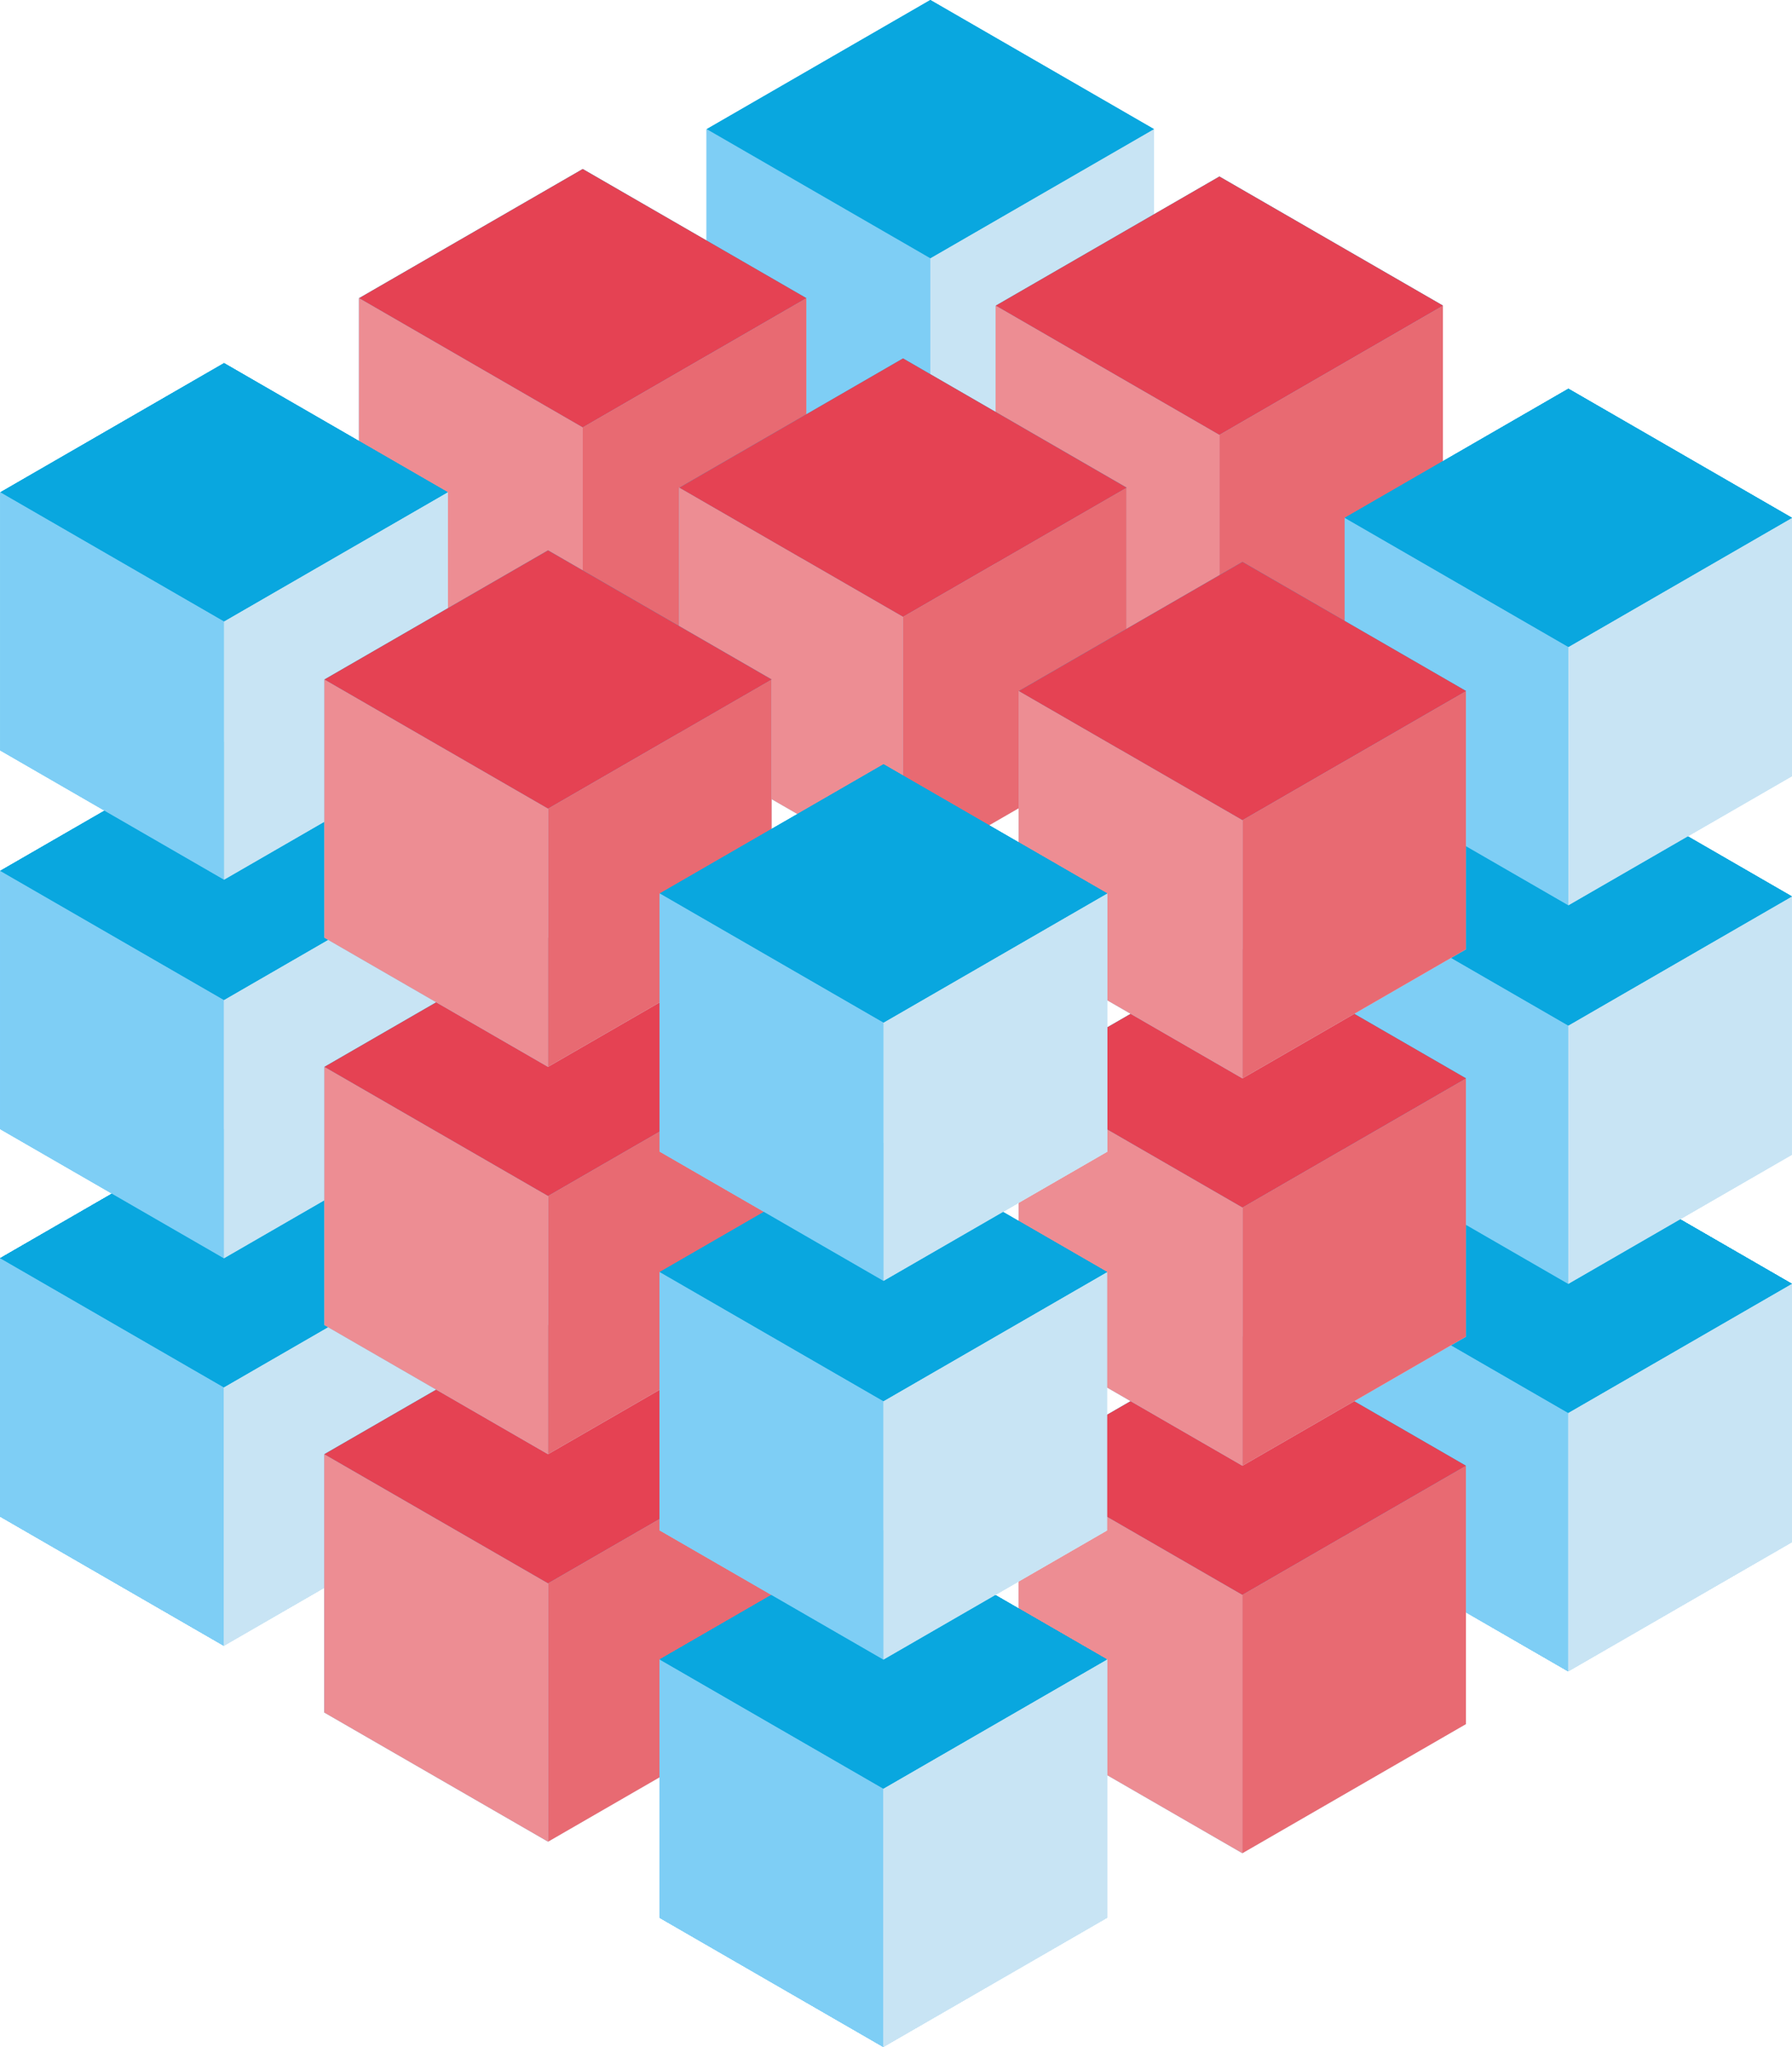 <svg xmlns="http://www.w3.org/2000/svg" viewBox="0 0 155.48 177.55"><defs><style>.cls-1{fill:#7ecef5;}.cls-2{fill:#c8e4f4;}.cls-3{fill:#09a7df;}.cls-4{fill:#ed8d93;}.cls-5{fill:#e86a72;}.cls-6{fill:#e54253;}</style></defs><title>Element 23</title><g id="Ebene_2" data-name="Ebene 2"><g id="Ebene_1-2" data-name="Ebene 1"><polyline class="cls-1" points="61.32 11.2 80.72 22.4 80.72 44.8 61.32 33.6 61.3 33.6 61.3 11.2"/><polyline class="cls-2" points="100.12 11.2 80.72 22.4 80.72 44.8 100.12 33.6 100.12 33.6 100.12 11.2"/><polygon class="cls-3" points="61.32 11.2 80.72 0 100.12 11.2 80.72 22.4 61.32 11.2"/><polyline class="cls-1" points="61.32 11.2 80.72 22.4 80.72 44.8 61.32 33.6 61.3 33.6 61.3 11.2"/><polyline class="cls-2" points="100.12 11.2 80.72 22.4 80.72 44.8 100.12 33.6 100.12 33.6 100.12 11.2"/><polygon class="cls-3" points="61.32 11.2 80.72 0 100.12 11.2 80.72 22.4 61.32 11.2"/><polyline class="cls-1" points="31.16 25.86 50.56 37.07 50.56 59.47 31.16 48.27 31.14 48.27 31.14 25.86"/><polyline class="cls-2" points="69.96 25.86 50.56 37.07 50.56 59.47 69.96 48.27 69.96 48.27 69.96 25.86"/><polygon class="cls-3" points="31.16 25.86 50.56 14.66 69.96 25.86 50.56 37.07 31.16 25.86"/><polyline class="cls-4" points="31.16 25.86 50.56 37.07 50.56 59.47 31.16 48.27 31.14 48.27 31.14 25.86"/><polyline class="cls-5" points="69.96 25.86 50.56 37.07 50.56 59.47 69.96 48.27 69.96 48.27 69.96 25.86"/><polygon class="cls-6" points="31.16 25.86 50.56 14.66 69.96 25.86 50.56 37.07 31.16 25.86"/><polyline class="cls-1" points="86.4 26.51 105.8 37.72 105.8 60.12 86.4 48.92 86.38 48.92 86.38 26.51"/><polyline class="cls-2" points="125.2 26.51 105.8 37.72 105.8 60.12 125.2 48.92 125.19 48.92 125.19 26.51"/><polygon class="cls-3" points="86.4 26.51 105.8 15.31 125.2 26.51 105.8 37.72 86.4 26.51"/><polyline class="cls-4" points="86.4 26.51 105.8 37.72 105.8 60.12 86.4 48.92 86.38 48.92 86.38 26.51"/><polyline class="cls-5" points="125.2 26.51 105.8 37.72 105.8 60.12 125.2 48.92 125.19 48.92 125.19 26.51"/><polygon class="cls-6" points="86.4 26.51 105.8 15.31 125.2 26.51 105.8 37.72 86.4 26.51"/><polyline class="cls-1" points="58.95 42.3 78.35 53.5 78.35 75.9 58.95 64.7 58.93 64.7 58.93 42.3"/><polyline class="cls-2" points="97.75 42.3 78.35 53.5 78.35 75.9 97.75 64.7 97.75 64.7 97.75 42.3"/><polygon class="cls-3" points="58.95 42.3 78.35 31.09 97.75 42.3 78.35 53.5 58.95 42.3"/><polyline class="cls-4" points="58.95 42.3 78.35 53.5 78.35 75.9 58.95 64.7 58.93 64.7 58.93 42.3"/><polyline class="cls-5" points="97.75 42.3 78.35 53.5 78.35 75.9 97.75 64.7 97.75 64.7 97.75 42.3"/><polygon class="cls-6" points="58.95 42.3 78.35 31.09 97.75 42.3 78.35 53.5 58.95 42.3"/><polyline class="cls-1" points="116.66 111.36 136.06 122.56 136.06 144.97 116.66 133.77 116.64 133.77 116.64 111.36"/><polyline class="cls-2" points="155.46 111.36 136.06 122.56 136.06 144.97 155.46 133.77 155.45 133.77 155.45 111.36"/><polygon class="cls-3" points="116.66 111.36 136.06 100.16 155.46 111.36 136.06 122.56 116.66 111.36"/><polyline class="cls-1" points="116.66 111.36 136.06 122.56 136.06 144.97 116.66 133.77 116.64 133.77 116.64 111.36"/><polyline class="cls-2" points="155.46 111.36 136.06 122.56 136.06 144.97 155.46 133.77 155.45 133.77 155.45 111.36"/><polygon class="cls-3" points="116.66 111.36 136.06 100.16 155.46 111.36 136.06 122.56 116.66 111.36"/><polyline class="cls-1" points="116.66 111.36 136.06 122.56 136.06 144.97 116.66 133.77 116.64 133.77 116.64 111.36"/><polyline class="cls-2" points="155.46 111.36 136.06 122.56 136.06 144.97 155.46 133.77 155.45 133.77 155.45 111.36"/><polygon class="cls-3" points="116.66 111.36 136.06 100.16 155.46 111.36 136.06 122.56 116.66 111.36"/><polyline class="cls-1" points="116.66 111.36 136.06 122.56 136.06 144.97 116.66 133.77 116.64 133.77 116.64 111.36"/><polyline class="cls-2" points="155.46 111.36 136.06 122.56 136.06 144.97 155.46 133.77 155.45 133.77 155.45 111.36"/><polygon class="cls-3" points="116.66 111.36 136.06 100.16 155.46 111.36 136.06 122.56 116.66 111.36"/><polyline class="cls-1" points="116.67 77.76 136.07 88.96 136.07 111.36 116.67 100.16 116.65 100.16 116.65 77.76"/><polyline class="cls-2" points="155.47 77.76 136.07 88.96 136.07 111.36 155.47 100.16 155.46 100.16 155.46 77.76"/><polygon class="cls-3" points="116.67 77.76 136.07 66.56 155.47 77.76 136.07 88.96 116.67 77.76"/><polyline class="cls-1" points="116.67 77.76 136.07 88.96 136.07 111.36 116.67 100.16 116.65 100.16 116.65 77.76"/><polyline class="cls-2" points="155.47 77.76 136.07 88.96 136.07 111.36 155.47 100.16 155.46 100.16 155.46 77.76"/><polygon class="cls-3" points="116.67 77.76 136.07 66.56 155.47 77.76 136.07 88.96 116.67 77.76"/><polyline class="cls-1" points="116.68 44.92 136.08 56.12 136.08 78.52 116.68 67.32 116.67 67.32 116.67 44.92"/><polyline class="cls-2" points="155.48 44.92 136.08 56.12 136.08 78.52 155.48 67.32 155.48 67.32 155.48 44.92"/><polygon class="cls-3" points="116.68 44.92 136.08 33.72 155.48 44.92 136.08 56.12 116.68 44.92"/><polyline class="cls-1" points="116.68 44.92 136.08 56.12 136.08 78.52 116.68 67.32 116.67 67.32 116.67 44.92"/><polyline class="cls-2" points="155.48 44.92 136.08 56.12 136.08 78.52 155.48 67.32 155.48 67.32 155.48 44.92"/><polygon class="cls-3" points="116.68 44.92 136.08 33.72 155.48 44.92 136.08 56.12 116.68 44.92"/><polyline class="cls-1" points="116.66 111.36 136.06 122.56 136.06 144.97 116.66 133.77 116.64 133.77 116.64 111.36"/><polyline class="cls-2" points="155.46 111.36 136.06 122.56 136.06 144.97 155.46 133.77 155.45 133.77 155.45 111.36"/><polygon class="cls-3" points="116.66 111.36 136.06 100.16 155.46 111.36 136.06 122.56 116.66 111.36"/><polyline class="cls-1" points="116.66 111.36 136.06 122.56 136.06 144.97 116.66 133.77 116.64 133.77 116.64 111.36"/><polyline class="cls-2" points="155.46 111.36 136.06 122.56 136.06 144.97 155.46 133.77 155.45 133.77 155.45 111.36"/><polygon class="cls-3" points="116.66 111.36 136.06 100.16 155.46 111.36 136.06 122.56 116.66 111.36"/><polyline class="cls-1" points="116.66 111.36 136.06 122.56 136.06 144.97 116.66 133.77 116.64 133.77 116.64 111.36"/><polyline class="cls-2" points="155.46 111.36 136.06 122.56 136.06 144.97 155.46 133.77 155.45 133.77 155.45 111.36"/><polygon class="cls-3" points="116.66 111.36 136.06 100.16 155.46 111.36 136.06 122.56 116.66 111.36"/><polyline class="cls-1" points="116.66 111.36 136.06 122.56 136.06 144.97 116.66 133.77 116.64 133.77 116.64 111.36"/><polyline class="cls-2" points="155.46 111.36 136.06 122.56 136.06 144.97 155.46 133.77 155.45 133.77 155.45 111.36"/><polygon class="cls-3" points="116.66 111.36 136.06 100.16 155.46 111.36 136.06 122.56 116.66 111.36"/><polyline class="cls-1" points="116.67 77.76 136.07 88.96 136.07 111.36 116.67 100.16 116.65 100.16 116.65 77.76"/><polyline class="cls-2" points="155.47 77.76 136.07 88.96 136.07 111.36 155.47 100.16 155.46 100.16 155.46 77.76"/><polygon class="cls-3" points="116.67 77.76 136.07 66.56 155.47 77.76 136.07 88.96 116.67 77.76"/><polyline class="cls-1" points="116.67 77.76 136.07 88.96 136.07 111.36 116.67 100.16 116.65 100.16 116.65 77.76"/><polyline class="cls-2" points="155.47 77.76 136.07 88.96 136.07 111.36 155.47 100.16 155.46 100.16 155.46 77.76"/><polygon class="cls-3" points="116.67 77.76 136.07 66.56 155.47 77.76 136.07 88.96 116.67 77.76"/><polyline class="cls-1" points="116.68 44.92 136.08 56.12 136.08 78.52 116.68 67.32 116.67 67.32 116.67 44.92"/><polyline class="cls-2" points="155.48 44.92 136.08 56.12 136.08 78.52 155.48 67.32 155.48 67.32 155.48 44.92"/><polygon class="cls-3" points="116.68 44.92 136.08 33.72 155.48 44.92 136.08 56.12 116.68 44.92"/><polyline class="cls-1" points="116.68 44.92 136.08 56.12 136.08 78.52 116.68 67.32 116.67 67.32 116.67 44.92"/><polyline class="cls-2" points="155.48 44.92 136.08 56.12 136.08 78.52 155.48 67.32 155.48 67.32 155.48 44.92"/><polygon class="cls-3" points="116.68 44.92 136.08 33.72 155.48 44.92 136.08 56.12 116.68 44.92"/><polyline class="cls-1" points="88.39 127.14 107.79 138.34 107.79 160.75 88.39 149.55 88.37 149.55 88.37 127.14"/><polyline class="cls-2" points="127.19 127.14 107.79 138.34 107.79 160.75 127.19 149.55 127.19 149.55 127.19 127.14"/><polygon class="cls-3" points="88.39 127.14 107.79 115.94 127.19 127.14 107.79 138.34 88.39 127.14"/><polyline class="cls-4" points="88.39 127.14 107.79 138.34 107.79 160.75 88.39 149.55 88.37 149.55 88.37 127.14"/><polyline class="cls-5" points="127.19 127.14 107.79 138.34 107.79 160.75 127.19 149.55 127.19 149.55 127.19 127.14"/><polygon class="cls-6" points="88.39 127.14 107.79 115.94 127.19 127.14 107.79 138.34 88.39 127.14"/><polyline class="cls-1" points="88.4 93.54 107.8 104.74 107.8 127.14 88.4 115.94 88.38 115.94 88.38 93.54"/><polyline class="cls-2" points="127.2 93.54 107.8 104.74 107.8 127.14 127.2 115.94 127.19 115.94 127.19 93.54"/><polygon class="cls-3" points="88.4 93.54 107.8 82.34 127.2 93.54 107.8 104.74 88.4 93.54"/><polyline class="cls-4" points="88.4 93.54 107.8 104.74 107.8 127.14 88.4 115.94 88.38 115.94 88.38 93.54"/><polyline class="cls-5" points="127.2 93.54 107.8 104.74 107.8 127.14 127.2 115.94 127.19 115.94 127.19 93.54"/><polygon class="cls-6" points="88.4 93.54 107.8 82.34 127.2 93.54 107.8 104.74 88.4 93.54"/><polyline class="cls-1" points="88.4 59.94 107.8 71.14 107.8 93.54 88.4 82.34 88.38 82.34 88.38 59.94"/><polyline class="cls-2" points="127.2 59.94 107.8 71.14 107.8 93.54 127.2 82.34 127.19 82.34 127.19 59.94"/><polygon class="cls-3" points="88.4 59.94 107.8 48.74 127.2 59.94 107.8 71.14 88.4 59.94"/><polyline class="cls-4" points="88.4 59.94 107.8 71.14 107.8 93.54 88.4 82.34 88.38 82.34 88.38 59.94"/><polyline class="cls-5" points="127.2 59.94 107.8 71.14 107.8 93.54 127.2 82.34 127.19 82.34 127.19 59.94"/><polygon class="cls-6" points="88.4 59.94 107.8 48.74 127.2 59.94 107.8 71.14 88.4 59.94"/><polyline class="cls-1" points="0.02 109.14 19.42 120.34 19.42 142.75 0.02 131.55 0 131.55 0 109.14"/><polyline class="cls-2" points="38.82 109.14 19.42 120.34 19.42 142.75 38.82 131.55 38.81 131.55 38.81 109.14"/><polygon class="cls-3" points="0.02 109.14 19.42 97.94 38.82 109.14 19.42 120.34 0.02 109.14"/><polyline class="cls-1" points="0.02 109.14 19.42 120.34 19.42 142.75 0.02 131.55 0 131.55 0 109.14"/><polyline class="cls-2" points="38.82 109.14 19.42 120.34 19.42 142.75 38.82 131.55 38.81 131.55 38.81 109.14"/><polygon class="cls-3" points="0.02 109.14 19.42 97.94 38.82 109.14 19.42 120.34 0.02 109.14"/><polyline class="cls-1" points="0.02 109.14 19.42 120.34 19.42 142.75 0.02 131.55 0 131.55 0 109.14"/><polyline class="cls-2" points="38.82 109.14 19.42 120.34 19.42 142.75 38.82 131.55 38.81 131.55 38.81 109.14"/><polygon class="cls-3" points="0.02 109.14 19.42 97.94 38.82 109.14 19.42 120.34 0.02 109.14"/><polyline class="cls-1" points="0.02 109.14 19.42 120.34 19.42 142.75 0.02 131.55 0 131.55 0 109.14"/><polyline class="cls-2" points="38.82 109.14 19.42 120.34 19.42 142.75 38.82 131.55 38.81 131.55 38.81 109.14"/><polygon class="cls-3" points="0.02 109.14 19.42 97.94 38.82 109.14 19.42 120.34 0.02 109.14"/><polyline class="cls-1" points="0.02 75.54 19.43 86.74 19.43 109.14 0.02 97.94 0.01 97.94 0.01 75.54"/><polyline class="cls-2" points="38.83 75.54 19.43 86.74 19.43 109.14 38.83 97.94 38.82 97.94 38.82 75.54"/><polygon class="cls-3" points="0.02 75.54 19.43 64.34 38.83 75.54 19.43 86.74 0.02 75.54"/><polyline class="cls-1" points="0.02 75.54 19.43 86.74 19.43 109.14 0.02 97.94 0.01 97.94 0.01 75.54"/><polyline class="cls-2" points="38.83 75.54 19.43 86.74 19.43 109.14 38.83 97.94 38.82 97.94 38.82 75.54"/><polygon class="cls-3" points="0.02 75.54 19.43 64.34 38.83 75.54 19.43 86.74 0.02 75.54"/><polyline class="cls-1" points="0.04 42.7 19.44 53.9 19.44 76.3 0.04 65.1 0.02 65.1 0.02 42.7"/><polyline class="cls-2" points="38.84 42.7 19.44 53.9 19.44 76.3 38.84 65.1 38.84 65.1 38.84 42.7"/><polygon class="cls-3" points="0.04 42.7 19.44 31.5 38.84 42.7 19.44 53.9 0.04 42.7"/><polyline class="cls-1" points="0.04 42.7 19.44 53.9 19.44 76.3 0.04 65.1 0.02 65.1 0.02 42.7"/><polyline class="cls-2" points="38.84 42.7 19.44 53.9 19.44 76.3 38.84 65.1 38.84 65.1 38.84 42.7"/><polygon class="cls-3" points="0.04 42.7 19.44 31.5 38.84 42.7 19.44 53.9 0.04 42.7"/><polyline class="cls-1" points="0.02 109.14 19.42 120.34 19.42 142.75 0.02 131.55 0 131.55 0 109.14"/><polyline class="cls-2" points="38.82 109.14 19.42 120.34 19.42 142.75 38.82 131.55 38.81 131.55 38.81 109.14"/><polygon class="cls-3" points="0.02 109.14 19.42 97.94 38.82 109.14 19.42 120.34 0.02 109.14"/><polyline class="cls-1" points="0.02 109.14 19.42 120.34 19.42 142.75 0.02 131.55 0 131.55 0 109.14"/><polyline class="cls-2" points="38.82 109.14 19.42 120.34 19.42 142.75 38.82 131.55 38.81 131.55 38.81 109.14"/><polygon class="cls-3" points="0.02 109.14 19.42 97.94 38.82 109.14 19.42 120.34 0.02 109.14"/><polyline class="cls-1" points="0.02 109.14 19.42 120.34 19.42 142.75 0.02 131.55 0 131.55 0 109.14"/><polyline class="cls-2" points="38.82 109.14 19.42 120.34 19.42 142.75 38.82 131.55 38.81 131.55 38.81 109.14"/><polygon class="cls-3" points="0.02 109.14 19.42 97.94 38.82 109.14 19.42 120.34 0.02 109.14"/><polyline class="cls-1" points="0.02 109.14 19.42 120.34 19.42 142.75 0.02 131.55 0 131.55 0 109.14"/><polyline class="cls-2" points="38.82 109.14 19.42 120.34 19.42 142.75 38.82 131.55 38.81 131.55 38.81 109.14"/><polygon class="cls-3" points="0.02 109.14 19.42 97.94 38.82 109.14 19.42 120.34 0.02 109.14"/><polyline class="cls-1" points="0.02 75.54 19.43 86.74 19.43 109.14 0.02 97.94 0.01 97.94 0.01 75.54"/><polyline class="cls-2" points="38.83 75.54 19.43 86.74 19.43 109.14 38.83 97.94 38.82 97.94 38.82 75.54"/><polygon class="cls-3" points="0.02 75.54 19.43 64.34 38.83 75.54 19.43 86.74 0.02 75.54"/><polyline class="cls-1" points="0.02 75.54 19.43 86.74 19.43 109.14 0.02 97.94 0.01 97.94 0.01 75.54"/><polyline class="cls-2" points="38.83 75.54 19.43 86.74 19.43 109.14 38.83 97.94 38.82 97.94 38.82 75.54"/><polygon class="cls-3" points="0.02 75.54 19.43 64.34 38.83 75.54 19.43 86.74 0.02 75.54"/><polyline class="cls-1" points="0.04 42.7 19.44 53.9 19.44 76.3 0.04 65.1 0.02 65.1 0.02 42.7"/><polyline class="cls-2" points="38.84 42.7 19.44 53.9 19.44 76.3 38.84 65.1 38.84 65.1 38.84 42.7"/><polygon class="cls-3" points="0.04 42.7 19.44 31.5 38.84 42.7 19.44 53.9 0.04 42.7"/><polyline class="cls-1" points="0.04 42.7 19.44 53.9 19.44 76.3 0.04 65.1 0.02 65.1 0.02 42.7"/><polyline class="cls-2" points="38.84 42.7 19.44 53.9 19.44 76.3 38.84 65.1 38.84 65.1 38.84 42.7"/><polygon class="cls-3" points="0.04 42.7 19.44 31.5 38.84 42.7 19.44 53.9 0.04 42.7"/><polyline class="cls-1" points="28.14 126.14 47.55 137.34 47.55 159.75 28.14 148.55 28.13 148.55 28.13 126.14"/><polyline class="cls-2" points="66.95 126.14 47.55 137.34 47.55 159.75 66.95 148.55 66.94 148.55 66.94 126.14"/><polygon class="cls-3" points="28.14 126.14 47.55 114.94 66.95 126.14 47.55 137.34 28.14 126.14"/><polyline class="cls-4" points="28.14 126.14 47.55 137.34 47.55 159.75 28.14 148.55 28.13 148.55 28.13 126.14"/><polyline class="cls-5" points="66.95 126.14 47.55 137.34 47.55 159.75 66.95 148.55 66.94 148.55 66.94 126.14"/><polygon class="cls-6" points="28.14 126.14 47.55 114.94 66.95 126.14 47.55 137.34 28.14 126.14"/><polyline class="cls-1" points="28.15 92.54 47.55 103.74 47.55 126.14 28.15 114.94 28.14 114.94 28.14 92.54"/><polyline class="cls-2" points="66.95 92.54 47.55 103.74 47.55 126.14 66.95 114.94 66.95 114.94 66.95 92.54"/><polygon class="cls-3" points="28.15 92.54 47.55 81.34 66.95 92.54 47.55 103.74 28.15 92.54"/><polyline class="cls-4" points="28.15 92.54 47.55 103.74 47.55 126.14 28.15 114.94 28.14 114.94 28.14 92.54"/><polyline class="cls-5" points="66.95 92.54 47.55 103.74 47.55 126.14 66.95 114.94 66.95 114.94 66.95 92.54"/><polygon class="cls-6" points="28.15 92.54 47.55 81.34 66.95 92.54 47.55 103.74 28.15 92.54"/><polyline class="cls-1" points="28.15 58.94 47.55 70.14 47.55 92.54 28.15 81.34 28.14 81.34 28.14 58.94"/><polyline class="cls-2" points="66.95 58.94 47.55 70.14 47.55 92.54 66.95 81.34 66.95 81.34 66.95 58.94"/><polygon class="cls-3" points="28.15 58.94 47.55 47.74 66.95 58.94 47.55 70.14 28.15 58.94"/><polyline class="cls-4" points="28.15 58.94 47.55 70.14 47.55 92.54 28.15 81.34 28.14 81.34 28.14 58.94"/><polyline class="cls-5" points="66.95 58.94 47.55 70.14 47.55 92.54 66.95 81.34 66.95 81.34 66.95 58.94"/><polygon class="cls-6" points="28.15 58.94 47.55 47.74 66.95 58.94 47.55 70.14 28.15 58.94"/><polyline class="cls-1" points="57.24 143.95 76.64 155.15 76.64 177.55 57.24 166.35 57.22 166.35 57.22 143.95"/><polyline class="cls-2" points="96.04 143.95 76.64 155.15 76.64 177.55 96.04 166.35 96.04 166.35 96.04 143.95"/><polygon class="cls-3" points="57.24 143.95 76.64 132.75 96.04 143.95 76.64 155.15 57.24 143.95"/><polyline class="cls-1" points="57.24 143.95 76.64 155.15 76.64 177.55 57.24 166.35 57.22 166.35 57.22 143.95"/><polyline class="cls-2" points="96.04 143.95 76.64 155.15 76.64 177.55 96.04 166.35 96.04 166.35 96.04 143.95"/><polygon class="cls-3" points="57.24 143.95 76.64 132.75 96.04 143.95 76.64 155.15 57.24 143.95"/><polyline class="cls-1" points="57.24 143.95 76.64 155.15 76.64 177.55 57.24 166.35 57.22 166.35 57.22 143.95"/><polyline class="cls-2" points="96.04 143.95 76.64 155.15 76.64 177.55 96.04 166.35 96.04 166.35 96.04 143.95"/><polygon class="cls-3" points="57.24 143.95 76.64 132.75 96.04 143.95 76.64 155.15 57.24 143.95"/><polyline class="cls-1" points="57.24 143.95 76.64 155.15 76.64 177.55 57.24 166.35 57.22 166.35 57.22 143.95"/><polyline class="cls-2" points="96.04 143.95 76.64 155.15 76.64 177.55 96.04 166.35 96.04 166.35 96.04 143.95"/><polygon class="cls-3" points="57.24 143.95 76.64 132.75 96.04 143.95 76.64 155.15 57.24 143.95"/><polyline class="cls-1" points="57.25 110.34 76.65 121.54 76.65 143.95 57.25 132.75 57.23 132.75 57.23 110.34"/><polyline class="cls-2" points="96.05 110.34 76.65 121.54 76.65 143.95 96.05 132.75 96.04 132.75 96.04 110.34"/><polygon class="cls-3" points="57.25 110.34 76.65 99.14 96.05 110.34 76.65 121.54 57.25 110.34"/><polyline class="cls-1" points="57.25 110.34 76.65 121.54 76.65 143.95 57.25 132.75 57.23 132.75 57.23 110.34"/><polyline class="cls-2" points="96.05 110.34 76.65 121.54 76.65 143.95 96.05 132.75 96.04 132.75 96.04 110.34"/><polygon class="cls-3" points="57.25 110.34 76.65 99.14 96.05 110.34 76.65 121.54 57.25 110.34"/><polyline class="cls-1" points="57.26 77.5 76.66 88.7 76.66 111.1 57.26 99.9 57.25 99.9 57.25 77.5"/><polyline class="cls-2" points="96.06 77.5 76.66 88.7 76.66 111.1 96.06 99.9 96.06 99.9 96.06 77.5"/><polygon class="cls-3" points="57.26 77.5 76.66 66.3 96.06 77.5 76.66 88.7 57.26 77.5"/><polyline class="cls-1" points="57.26 77.5 76.66 88.7 76.66 111.1 57.26 99.9 57.25 99.9 57.25 77.5"/><polyline class="cls-2" points="96.06 77.5 76.66 88.7 76.66 111.1 96.06 99.9 96.06 99.9 96.06 77.5"/><polygon class="cls-3" points="57.26 77.5 76.66 66.3 96.06 77.5 76.66 88.7 57.26 77.5"/><polyline class="cls-1" points="57.24 143.95 76.64 155.15 76.64 177.55 57.24 166.35 57.22 166.35 57.22 143.95"/><polyline class="cls-2" points="96.04 143.95 76.64 155.15 76.64 177.55 96.04 166.35 96.04 166.35 96.04 143.95"/><polygon class="cls-3" points="57.24 143.95 76.64 132.75 96.04 143.95 76.64 155.15 57.24 143.95"/><polyline class="cls-1" points="57.24 143.95 76.64 155.15 76.64 177.55 57.24 166.35 57.22 166.35 57.22 143.95"/><polyline class="cls-2" points="96.04 143.95 76.64 155.15 76.64 177.55 96.04 166.35 96.04 166.35 96.04 143.95"/><polygon class="cls-3" points="57.24 143.95 76.64 132.75 96.04 143.95 76.64 155.15 57.24 143.95"/><polyline class="cls-1" points="57.24 143.95 76.64 155.15 76.64 177.55 57.24 166.35 57.22 166.35 57.22 143.95"/><polyline class="cls-2" points="96.04 143.95 76.64 155.15 76.64 177.55 96.04 166.35 96.04 166.35 96.04 143.95"/><polygon class="cls-3" points="57.24 143.95 76.64 132.75 96.04 143.95 76.64 155.15 57.24 143.95"/><polyline class="cls-1" points="57.24 143.95 76.64 155.15 76.64 177.55 57.24 166.35 57.22 166.35 57.22 143.95"/><polyline class="cls-2" points="96.04 143.95 76.64 155.15 76.64 177.55 96.04 166.35 96.04 166.35 96.04 143.95"/><polygon class="cls-3" points="57.24 143.95 76.64 132.75 96.04 143.95 76.64 155.15 57.24 143.95"/><polyline class="cls-1" points="57.25 110.34 76.65 121.54 76.65 143.95 57.25 132.75 57.23 132.75 57.23 110.34"/><polyline class="cls-2" points="96.05 110.34 76.65 121.54 76.65 143.95 96.05 132.75 96.04 132.75 96.04 110.34"/><polygon class="cls-3" points="57.25 110.34 76.65 99.14 96.05 110.34 76.65 121.54 57.25 110.34"/><polyline class="cls-1" points="57.25 110.34 76.65 121.54 76.65 143.95 57.25 132.75 57.23 132.75 57.23 110.34"/><polyline class="cls-2" points="96.05 110.34 76.65 121.54 76.65 143.95 96.05 132.75 96.04 132.75 96.04 110.34"/><polygon class="cls-3" points="57.25 110.34 76.65 99.14 96.05 110.34 76.65 121.54 57.25 110.34"/><polyline class="cls-1" points="57.26 77.5 76.66 88.7 76.66 111.1 57.26 99.9 57.25 99.9 57.25 77.5"/><polyline class="cls-2" points="96.06 77.5 76.66 88.7 76.66 111.1 96.06 99.9 96.06 99.9 96.06 77.5"/><polygon class="cls-3" points="57.26 77.5 76.66 66.3 96.06 77.5 76.66 88.7 57.26 77.5"/><polyline class="cls-1" points="57.26 77.5 76.66 88.7 76.66 111.1 57.26 99.9 57.25 99.9 57.25 77.5"/><polyline class="cls-2" points="96.06 77.5 76.66 88.7 76.66 111.1 96.06 99.9 96.06 99.9 96.06 77.5"/><polygon class="cls-3" points="57.26 77.5 76.66 66.3 96.06 77.5 76.66 88.7 57.26 77.5"/></g></g></svg>